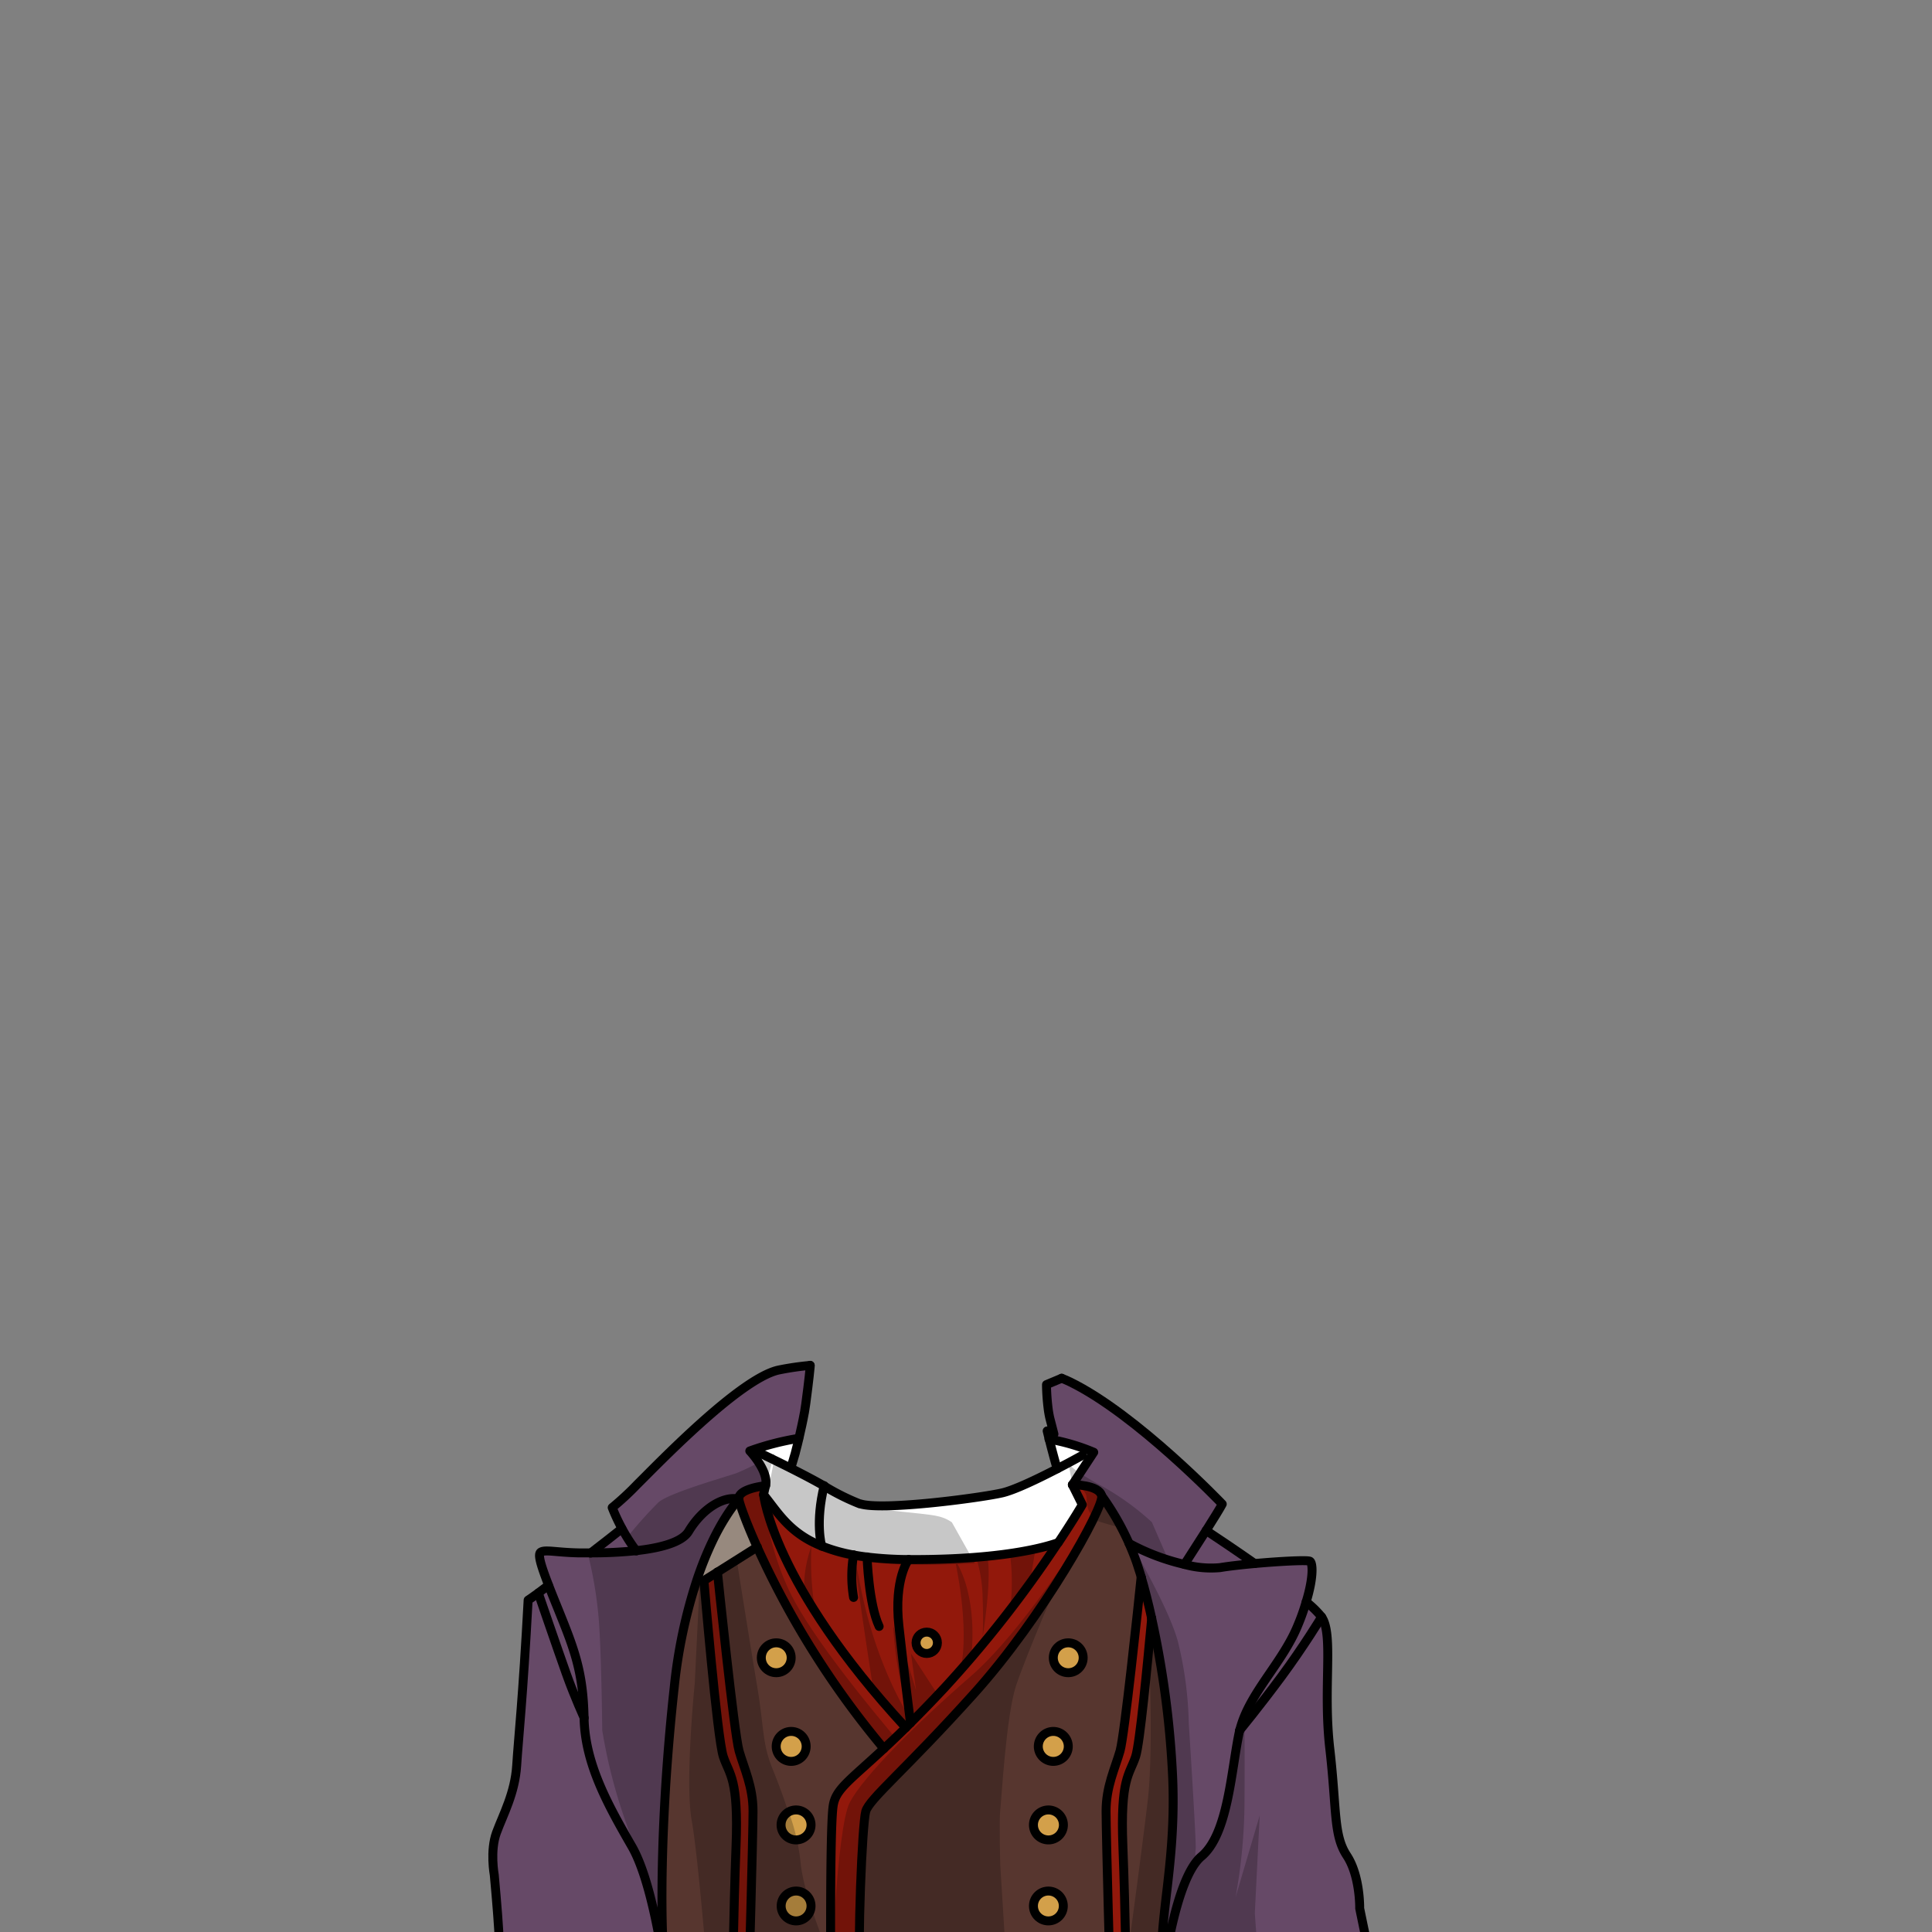 <svg xmlns="http://www.w3.org/2000/svg" viewBox="0 0 432 432">
  <rect x="0" y="0" width="432" height="432" fill="#808080" stroke="none"/>
  <defs>
    <style>.GUNDAN_RAT_OUTFIT_RAT_OUTFIT_4_cls-1{isolation:isolate;}.GUNDAN_RAT_OUTFIT_RAT_OUTFIT_4_cls-2{fill:#d3a04a;}.GUNDAN_RAT_OUTFIT_RAT_OUTFIT_4_cls-3{fill:#fff;}.GUNDAN_RAT_OUTFIT_RAT_OUTFIT_4_cls-4{fill:#92180b;}.GUNDAN_RAT_OUTFIT_RAT_OUTFIT_4_cls-5{fill:#c2afa1;}.GUNDAN_RAT_OUTFIT_RAT_OUTFIT_4_cls-6{fill:#57362f;}.GUNDAN_RAT_OUTFIT_RAT_OUTFIT_4_cls-7{fill:#664967;}.GUNDAN_RAT_OUTFIT_RAT_OUTFIT_4_cls-8{fill:none;stroke:#000;stroke-linecap:round;stroke-linejoin:round;stroke-width:2px;}.GUNDAN_RAT_OUTFIT_RAT_OUTFIT_4_cls-9{opacity:0.22;mix-blend-mode:multiply;}</style>
  </defs>
  <g class="GUNDAN_RAT_OUTFIT_RAT_OUTFIT_4_cls-1">
    <g id="Outfit">
      <path class="GUNDAN_RAT_OUTFIT_RAT_OUTFIT_4_cls-2" d="M238.86,367.33a3.35,3.35,0,1,0,3.34,3.35A3.35,3.35,0,0,0,238.86,367.33Z" />
      <path class="GUNDAN_RAT_OUTFIT_RAT_OUTFIT_4_cls-2" d="M235.51,387.15a3.35,3.35,0,1,0,3.35,3.34A3.34,3.34,0,0,0,235.51,387.15Z" />
      <path class="GUNDAN_RAT_OUTFIT_RAT_OUTFIT_4_cls-2" d="M234.42,404.71a3.35,3.35,0,1,0,3.35,3.35A3.34,3.34,0,0,0,234.42,404.71Z" />
      <path class="GUNDAN_RAT_OUTFIT_RAT_OUTFIT_4_cls-2" d="M234.42,422.84a3.34,3.34,0,1,0,3.35,3.34A3.35,3.35,0,0,0,234.42,422.84Z" />
      <circle class="GUNDAN_RAT_OUTFIT_RAT_OUTFIT_4_cls-2" cx="178.01" cy="426.18" r="3.34" />
      <path class="GUNDAN_RAT_OUTFIT_RAT_OUTFIT_4_cls-2" d="M178,404.71a3.35,3.35,0,1,0,3.34,3.35A3.34,3.34,0,0,0,178,404.71Z" />
      <path class="GUNDAN_RAT_OUTFIT_RAT_OUTFIT_4_cls-2" d="M180.26,390.49a3.35,3.35,0,1,0-3.35,3.35A3.34,3.34,0,0,0,180.26,390.49Z" />
      <circle class="GUNDAN_RAT_OUTFIT_RAT_OUTFIT_4_cls-2" cx="173.57" cy="370.68" r="3.34" />
      <circle class="GUNDAN_RAT_OUTFIT_RAT_OUTFIT_4_cls-2" cx="207.22" cy="367.33" r="2.39" />
      <path class="GUNDAN_RAT_OUTFIT_RAT_OUTFIT_4_cls-3" d="M239.79,332l2.23,4.46s-1.93,3.29-5.38,8.48a43.56,43.56,0,0,1-5.13,1.41h-.07c-1.54.34-3.37.68-5.53,1l-.1,0c-1.67.24-3.53.47-5.59.66l-.88.08-.93.08-1.1.08c-3.73.28-8,.45-13,.45h-1.15a82.5,82.5,0,0,1-9.29-.56c-1.06-.13-2.07-.28-3-.45a37,37,0,0,1-7.13-2h0c-6.69-2.68-9.32-6.77-12.27-10.59l0,0-.6-.75-.09-.12q0-.13.06-.3c.1-.48.23-1.07.39-1.7.4-1.63-.51-3.6-1.5-5.15a19.86,19.86,0,0,0-2-2.62l.13-.05h0l.11,0,.25-.09.16-.06.38-.13c.42-.14,1-.32,1.64-.52l.72-.21c1.42-.4,3.29-.87,5.61-1.34l.64-.13,1.13-.22.13,0c-.21.89-.42,1.7-.59,2.38v0c-.09.36-.18.69-.25,1v0c-.2.68-.47,1.62-.79,2.65l4.14,2.63s7.66,4.36,11.29,6c5.05,1.51,26.8-1.34,31.67-2.45,2.79-.63,8.18-3.24,12.33-5.39-.19-.57-.29-.93-.29-.93-.33-1.15-.64-2.3-.91-3.34s-.44-1.72-.61-2.39l.64.13,1.21.27,1.12.27.52.13q1.08.27,2,.54l1.11.33c.48.15.91.3,1.29.43l.29.1.79.3.45.18.59.26-3.07,4.69Z" />
      <path class="GUNDAN_RAT_OUTFIT_RAT_OUTFIT_4_cls-4" d="M231.51,346.33h-.07c-1.54.34-3.37.68-5.53,1l-.1,0c-1.67.24-3.53.47-5.59.66l-.88.08-.93.08-1.1.08c-3.73.28-8,.45-13,.45h-1.15a82.5,82.5,0,0,1-9.29-.56c-1.06-.13-2.07-.28-3-.45a37,37,0,0,1-7.13-2h0c-6.69-2.68-9.32-6.77-12.27-10.59l0,0-.6-.75-.09-.12s0,.37.18,1.08c.51,2.65,2.43,10.09,9.06,21.37l.21.35c.56,1,1.16,1.94,1.8,2.95l.36.58a184.71,184.71,0,0,0,20.19,25.77l1-1c2.26-2.24,4.78-4.83,7.6-7.85q2.09-2.24,4.07-4.5c3.86-4.38,7.41-8.76,10.57-12.88l1.26-1.65c3.85-5.12,7.08-9.77,9.54-13.47A43.56,43.56,0,0,1,231.51,346.33Zm-24.29,23.4a2.39,2.39,0,1,1,2.39-2.39A2.39,2.39,0,0,1,207.22,369.73Z" />
      <path class="GUNDAN_RAT_OUTFIT_RAT_OUTFIT_4_cls-4" d="M239.79,332l2.22,4.45s-1.92,3.3-5.37,8.48a258.85,258.85,0,0,1-25.44,32.5c-2.82,3-5.35,5.62-7.6,7.86l-1,1c-29.81-32.3-31.8-52.09-31.8-52.09.1-.54.26-1.24.45-2,0,0-6.22.63-6,3,.09.81,1.44,4.78,4.1,10.71A195.85,195.85,0,0,0,197.64,391c-7.87,7.31-10.81,9.11-11.35,12.84-.79,5.37-.52,39.6-.52,39.6l-.05,2.16h6.93l-.3-2.16c-.69-8.66.44-35.6,1.23-38.4s8.71-9.13,24.18-26.31,29.17-41.74,28.58-44.25S239.79,332,239.79,332Z" />
      <path class="GUNDAN_RAT_OUTFIT_RAT_OUTFIT_4_cls-4" d="M255.18,352.64c-.62,6.07-3.68,35.34-4.71,38.87-1.16,3.93-3.13,8-3.13,13.47s1,40.61,1,40.61h3.55s-.2-17.7-.79-32.84,1.47-15.84,2.85-20c.94-2.82,2.62-20.21,3.59-30.91h0C256.74,358.32,255.94,355.21,255.18,352.64Z" />
      <path class="GUNDAN_RAT_OUTFIT_RAT_OUTFIT_4_cls-4" d="M160.4,351.55l-3,1.87s2.95,35.23,4.33,39.36,3.44,4.82,2.85,20-.78,32.84-.78,32.84h3.54s1-35.1,1-40.61-2-9.54-3.12-13.47S160.47,352.13,160.4,351.55Z" />
      <path class="GUNDAN_RAT_OUTFIT_RAT_OUTFIT_4_cls-5" d="M169.34,345.9l-8.94,5.64h0l-3,1.87-1.51-.45c4.31-12.69,9.31-17.78,9.31-17.78C165.33,336,166.68,340,169.34,345.9Z" />
      <path class="GUNDAN_RAT_OUTFIT_RAT_OUTFIT_4_cls-6" d="M262.2,397.21a210.39,210.39,0,0,0-4.68-35.34c-1,10.7-2.65,28.09-3.59,30.91-1.38,4.13-3.44,4.82-2.85,20s.79,32.84.79,32.84h8.24v-4.06C258.54,430.38,263.12,417.66,262.2,397.21Z" />
      <path class="GUNDAN_RAT_OUTFIT_RAT_OUTFIT_4_cls-6" d="M254.74,351.2c-.18-.59-.36-1.14-.53-1.65-.43-1.26-.91-2.48-1.4-3.63-.12-.27-.23-.54-.35-.8-.54-1.22-1.11-2.37-1.67-3.43-.42-.81-.84-1.56-1.24-2.25l0,0c-.45-.8-.89-1.52-1.29-2.14l-.16-.25c0-.06-.07-.12-.11-.17h0l0-.1v0c-.93-1.43-1.55-2.24-1.55-2.24.14.62-.56,2.5-1.9,5.26v0a151.67,151.67,0,0,1-7.64,13.4l0,0h0a195.38,195.38,0,0,1-19,25.51c-15.47,17.17-23.39,23.5-24.18,26.3s-1.92,29.75-1.22,38.4l.29,2.16h55.67s-1-35.1-1-40.61,2-9.54,3.13-13.47c1-3.39,3.87-30.69,4.63-38.11,0-.28.06-.54.08-.76C255,352.14,254.89,351.65,254.74,351.2Zm-20.32,78.33a3.35,3.35,0,1,1,3.35-3.34A3.35,3.35,0,0,1,234.42,429.53Zm0-18.13a3.35,3.35,0,1,1,3.35-3.34A3.34,3.34,0,0,1,234.42,411.4Zm1.1-17.56a3.35,3.35,0,1,1,3.34-3.35A3.35,3.35,0,0,1,235.52,393.84ZM238.86,374a3.34,3.34,0,1,1,3.34-3.34A3.33,3.33,0,0,1,238.86,374Z" />
      <path class="GUNDAN_RAT_OUTFIT_RAT_OUTFIT_4_cls-6" d="M181.88,369.31A197.15,197.15,0,0,1,169.4,346l-.06-.14-4.6,2.91h0l-4.32,2.73c.06.59,3.69,36.06,4.83,40s3.12,8,3.12,13.47-1,40.61-1,40.61h18.34s0-.14,0-.41l0-1.75s0-1.63,0-4.24c0-9.33-.07-31.16.55-35.36.55-3.72,3.48-5.53,11.35-12.83A186.16,186.16,0,0,1,181.88,369.31Zm-3.66,42.08H178a3.35,3.35,0,0,1-1.65-6.26,3.41,3.41,0,0,1,1.65-.43,3.34,3.34,0,0,1,.21,6.68Zm-4.65-20.9a3.35,3.35,0,1,1,3.35,3.35A3.35,3.35,0,0,1,173.57,390.49Zm0-23.15a3.35,3.35,0,0,1,3.09,2,3.34,3.34,0,1,1-6.41,1.64c0-.11,0-.22,0-.34A3.34,3.34,0,0,1,173.57,367.34ZM178,429.53a3.35,3.35,0,1,1,0-6.69,3.37,3.37,0,0,1,3.34,3.35.28.28,0,0,1,0,.09A3.33,3.33,0,0,1,178,429.53Z" />
      <path class="GUNDAN_RAT_OUTFIT_RAT_OUTFIT_4_cls-6" d="M157.44,353.42l-1.51-.45a114.39,114.39,0,0,0-5.17,24.31c-3,27.23-3.26,51.79-2.1,63.65.35,2.45.52,4,.52,4v.65h14.66s.19-17.7.78-32.84-1.48-15.84-2.85-20S157.44,353.42,157.44,353.42Z" />
      <path class="GUNDAN_RAT_OUTFIT_RAT_OUTFIT_4_cls-7" d="M181.05,305.3h.11c0,.11,0,.22,0,.33-.13,1.33-.31,3-.53,4.73-.14,1.17-.29,2.38-.46,3.57-.07.51-.15,1-.24,1.55,0,.18-.07.37-.1.56v0c-.08.43-.16.87-.25,1.3h0l-.27,1.3c-.22,1-.45,2-.67,3l-.13,0-1.13.22-.64.13c-2.32.47-4.19.94-5.61,1.34l-.72.21c-.68.2-1.22.38-1.64.52l-.38.13-.16.06-.25.09-.11,0h0l-.13.05a19.86,19.86,0,0,1,2,2.62c1,1.55,1.9,3.52,1.5,5.15h-.07l-.48.06a16.17,16.17,0,0,0-3.15.75,5.9,5.9,0,0,0-.63.25l0,0c-.92.43-1.62,1-1.6,1.79h0a.28.28,0,0,1,0,.09h0a7,7,0,0,0-.49.54.18.18,0,0,0-.05.07c-1.41,1.7-5.31,7-8.77,17.16a114.5,114.5,0,0,0-5.17,24.32c-2.5,22.57-3.09,43.32-2.56,56.5v.07c.11,2.69.26,5.06.46,7.07.15,1.54.32,2.85.51,3.94a.42.42,0,0,1,0,.07v.65H109.75s2-9.73,1.77-13.86-1-12.49-1-12.49-1-5.41.49-9.44,4.13-8.85,4.52-15,1.38-14.95,2.56-37c.42-.26,1.21-.82,2.25-1.58.67-.49,1.45-1.08,2.3-1.72-1.88-4.86-2.45-7-1.7-7.42,1-.59,3.54.1,8.46.2l2.15,0h.48l0,0c2.88-2.24,5.5-4.27,7-5.44a41.52,41.52,0,0,1-2.19-4.69A62.71,62.71,0,0,0,142.4,332c4.62-4.56,22.81-23.56,31.57-25.63.6-.14,1.35-.29,2.25-.43l.71-.11,1-.13C178.84,305.55,179.9,305.42,181.05,305.3Z" />
      <path class="GUNDAN_RAT_OUTFIT_RAT_OUTFIT_4_cls-7" d="M307.31,445.59h-47.2v-4.06c-1.57-11.14,3-23.86,2.1-44.32a211.34,211.34,0,0,0-4.69-35.34c-.78-3.54-1.58-6.65-2.34-9.23-.14-.5-.29-1-.44-1.44s-.36-1.14-.53-1.65c-.43-1.26-.91-2.48-1.4-3.63-.12-.27-.23-.54-.35-.8-.54-1.22-1.11-2.37-1.67-3.43-.42-.81-.84-1.56-1.24-2.25l0,0c-.45-.8-.89-1.52-1.29-2.14l-.16-.25-.11-.17h0l0-.1v0c-.93-1.43-1.55-2.24-1.55-2.24h0c-.59-2.51-6.55-2.49-6.55-2.49l1.7-2.58,3.07-4.69-.59-.26-.45-.18-.79-.3-.29-.1c-.38-.13-.81-.28-1.29-.43l-1.11-.33q-.9-.27-2-.54l-.52-.13-1.12-.27-1.21-.27-.64-.13c-.28-1.1-.44-1.79-.44-1.79l1.51.7-.93-3.61c-.11-.48-.21-1-.3-1.6A49.24,49.24,0,0,1,234,310h0c0-.13,0-.25,0-.37h0l3.42-1.42c.68.26,1.31.54,1.91.83,14.89,7.27,34,27.3,34,27.3-.41.81-1.91,3.24-3.6,5.91,2.4,1.6,6.56,4.38,10.86,7.4,5.64-.51,11.7-.82,12.34-.53s.9,3.46-.83,9.1a20.45,20.45,0,0,1,3.45,3.36c2.75,3.94.26,15.74,1.84,29.5s.78,19.27,3.8,23.86,2.88,11.8,2.88,11.8,2.74,13.46,3.23,14.73l-.21.09Z" />
      <path class="GUNDAN_RAT_OUTFIT_RAT_OUTFIT_4_cls-8" d="M185.72,445.59l.05-2.16s-.27-34.23.52-39.6c.54-3.73,3.48-5.53,11.35-12.84,1.46-1.35,3.09-2.9,4.91-4.69l1-1c2.25-2.24,4.78-4.84,7.6-7.86a258.85,258.85,0,0,0,25.44-32.5" />
      <path class="GUNDAN_RAT_OUTFIT_RAT_OUTFIT_4_cls-8" d="M183.73,345.7c-7.22-2.89-9.71-7.42-13-11.49.1-.53.26-1.23.45-2,.79-3.21-3.52-7.77-3.52-7.77a60.51,60.51,0,0,1,10.92-2.82" />
      <path class="GUNDAN_RAT_OUTFIT_RAT_OUTFIT_4_cls-8" d="M239.79,332l4.77-7.27a45.6,45.6,0,0,0-10-2.94" />
      <path class="GUNDAN_RAT_OUTFIT_RAT_OUTFIT_4_cls-8" d="M239.79,332l2.22,4.45s-1.92,3.3-5.37,8.48c-3.3,1.17-12.89,3.79-32.32,3.79h-1.15a82.5,82.5,0,0,1-9.29-.56c-1.06-.13-2.07-.28-3-.46a36.34,36.34,0,0,1-7.13-2" />
      <path class="GUNDAN_RAT_OUTFIT_RAT_OUTFIT_4_cls-8" d="M192.65,445.59l-.3-2.16c-.69-8.66.44-35.6,1.23-38.4s8.71-9.13,24.18-26.31,29.17-41.74,28.58-44.25-6.55-2.49-6.55-2.49" />
      <path class="GUNDAN_RAT_OUTFIT_RAT_OUTFIT_4_cls-8" d="M170.75,334.21s2,19.79,31.8,52.09" />
      <path class="GUNDAN_RAT_OUTFIT_RAT_OUTFIT_4_cls-8" d="M171.2,332.2s-6.22.63-6,3c.09.81,1.44,4.78,4.1,10.71A195.85,195.85,0,0,0,197.64,391" />
      <path class="GUNDAN_RAT_OUTFIT_RAT_OUTFIT_4_cls-8" d="M246.34,334.47a59.25,59.25,0,0,1,6.12,10.64" />
      <path class="GUNDAN_RAT_OUTFIT_RAT_OUTFIT_4_cls-8" d="M257.52,361.86c-.78-3.54-1.58-6.65-2.34-9.22" />
      <path class="GUNDAN_RAT_OUTFIT_RAT_OUTFIT_4_cls-8" d="M277.2,386.9c-.07.27-.12.53-.18.8-1.77,8.72-2.49,22.49-8.39,27.41s-8.52,26.42-8.52,26.42c-1.57-11.15,3-23.87,2.09-44.32a210.39,210.39,0,0,0-4.68-35.34" />
      <path class="GUNDAN_RAT_OUTFIT_RAT_OUTFIT_4_cls-8" d="M255.18,352.64c-.14-.51-.29-1-.44-1.45s-.36-1.13-.53-1.64c-.53-1.56-1.13-3-1.75-4.44a49.24,49.24,0,0,0,12.37,4.69,22.35,22.35,0,0,0,7.93.73c1.89-.32,4.78-.65,7.79-.92,5.64-.51,11.7-.82,12.34-.52s.9,3.46-.83,9.1c-.45,1.51-1,3.19-1.79,5.06-3.43,8.57-11,15.3-13.06,23.64" />
      <path class="GUNDAN_RAT_OUTFIT_RAT_OUTFIT_4_cls-8" d="M142.29,346.79a38.31,38.31,0,0,1-3.21-5,41.52,41.52,0,0,1-2.19-4.69A62.71,62.71,0,0,0,142.4,332c4.62-4.56,22.81-23.56,31.57-25.63a62.63,62.63,0,0,1,7.19-1.06" />
      <path class="GUNDAN_RAT_OUTFIT_RAT_OUTFIT_4_cls-8" d="M237.39,308.18c.68.26,1.31.54,1.91.83,14.89,7.27,34,27.3,34,27.3-.41.81-1.91,3.24-3.6,5.91s-3.72,5.82-4.86,7.59" />
      <path class="GUNDAN_RAT_OUTFIT_RAT_OUTFIT_4_cls-8" d="M165.24,335.19s-5,5.09-9.31,17.78a114.39,114.39,0,0,0-5.17,24.31c-3,27.23-3.26,51.79-2.1,63.65.15,1.56.33,2.91.52,4,0,0-.17-1.56-.52-4-1-6.95-3.42-21.16-7.34-28-5.32-9.25-10.53-18.49-10.72-28.82s-2.27-15.54-5.8-24.29c-.84-2.07-1.56-3.85-2.14-5.37-1.88-4.85-2.45-7-1.7-7.41,1-.59,3.54.09,8.46.19.67,0,1.57,0,2.63,0a96.05,96.05,0,0,0,10.24-.5c5.22-.58,10.22-1.82,11.71-4.35C157,337.42,161.64,334.44,165.24,335.19Z" />
      <path class="GUNDAN_RAT_OUTFIT_RAT_OUTFIT_4_cls-8" d="M132.05,347.28c2.9-2.24,5.52-4.28,7-5.47" />
      <path class="GUNDAN_RAT_OUTFIT_RAT_OUTFIT_4_cls-8" d="M307.05,441.53l.26,4.06H109.75s2-9.74,1.77-13.87-1-12.48-1-12.48-1-5.41.49-9.45,4.13-8.85,4.52-15,1.38-14.95,2.56-37c.42-.27,1.21-.82,2.25-1.58.67-.5,1.45-1.08,2.3-1.73" />
      <path class="GUNDAN_RAT_OUTFIT_RAT_OUTFIT_4_cls-8" d="M269.69,342.22c2.4,1.59,6.56,4.38,10.86,7.39" />
      <path class="GUNDAN_RAT_OUTFIT_RAT_OUTFIT_4_cls-8" d="M292.06,358.19a20.45,20.45,0,0,1,3.45,3.36c2.75,3.93.26,15.73,1.84,29.5s.78,19.27,3.8,23.86,2.88,11.8,2.88,11.8,2.74,13.46,3.23,14.72c0,.06,0,.1.05.1" />
      <path class="GUNDAN_RAT_OUTFIT_RAT_OUTFIT_4_cls-8" d="M203.17,348.69S199.83,353,201,363.58s2.59,21.69,2.59,21.69" />
      <path class="GUNDAN_RAT_OUTFIT_RAT_OUTFIT_4_cls-8" d="M193.88,348.13s.34,10.53,2.7,15.54" />
      <path class="GUNDAN_RAT_OUTFIT_RAT_OUTFIT_4_cls-8" d="M190.86,347.67a28.44,28.44,0,0,0,0,9.52" />
      <path class="GUNDAN_RAT_OUTFIT_RAT_OUTFIT_4_cls-8" d="M160.4,351.55l-3,1.87s2.95,35.23,4.33,39.36,3.44,4.82,2.85,20-.78,32.84-.78,32.84" />
      <line class="GUNDAN_RAT_OUTFIT_RAT_OUTFIT_4_cls-8" x1="169.34" y1="345.9" x2="160.4" y2="351.54" />
      <path class="GUNDAN_RAT_OUTFIT_RAT_OUTFIT_4_cls-8" d="M167.38,445.59s1-35.1,1-40.61-2-9.54-3.12-13.47-4.77-39.38-4.84-40h0" />
      <path class="GUNDAN_RAT_OUTFIT_RAT_OUTFIT_4_cls-8" d="M257.52,361.86h0c-1,10.7-2.65,28.09-3.59,30.91-1.38,4.13-3.44,4.82-2.85,20s.79,32.84.79,32.84" />
      <path class="GUNDAN_RAT_OUTFIT_RAT_OUTFIT_4_cls-8" d="M248.32,445.59s-1-35.1-1-40.61,2-9.54,3.13-13.47c1-3.53,4.09-32.8,4.71-38.87" />
      <path class="GUNDAN_RAT_OUTFIT_RAT_OUTFIT_4_cls-8" d="M120.36,356.2s4.37,12.75,6.27,18.07,4,9.86,4,9.86" />
      <path class="GUNDAN_RAT_OUTFIT_RAT_OUTFIT_4_cls-8" d="M295.51,361.55s-3.87,6.42-9,13.37c-5,6.75-9.09,11.7-9.32,12h0" />
      <path class="GUNDAN_RAT_OUTFIT_RAT_OUTFIT_4_cls-8" d="M242,325.42s-1.25.7-3.12,1.7h0l-2.5,1.31c-4.15,2.15-9.54,4.76-12.33,5.39-4.87,1.11-26.62,4-31.67,2.45l-.11,0a51.17,51.17,0,0,1-8-4c-2.06-1.21-4.92-2.69-7.51-4-1.35-.68-2.63-1.31-3.68-1.82l-.29-.15-.91-.44-1.57-.75" />
      <path class="GUNDAN_RAT_OUTFIT_RAT_OUTFIT_4_cls-8" d="M237.39,308.18,234,309.6h0c0,.12,0,.24,0,.37h0a49.24,49.24,0,0,0,.43,5.48c.09.58.19,1.12.3,1.6l.93,3.61-1.51-.7s.16.69.44,1.79c.17.67.37,1.49.61,2.39s.58,2.19.91,3.34c0,0,.1.36.29.93" />
      <path class="GUNDAN_RAT_OUTFIT_RAT_OUTFIT_4_cls-8" d="M181.16,305.29c0,.11,0,.22,0,.33-.13,1.33-.31,3-.53,4.73-.14,1.17-.29,2.38-.46,3.57-.07.51-.15,1-.24,1.55,0,.18-.07.37-.1.56h0c-.08.43-.16.87-.25,1.3h0l-.27,1.3c-.22,1-.45,2-.67,3s-.42,1.7-.59,2.38v0c-.09.36-.18.69-.25,1v0c-.2.68-.47,1.62-.79,2.65,0,.18-.11.36-.17.55" />
      <path class="GUNDAN_RAT_OUTFIT_RAT_OUTFIT_4_cls-8" d="M183.73,345.7h0c-.06-.2-1.47-5.27.56-13.5" />
      <circle class="GUNDAN_RAT_OUTFIT_RAT_OUTFIT_4_cls-8" cx="173.57" cy="370.68" r="3.34" />
      <path class="GUNDAN_RAT_OUTFIT_RAT_OUTFIT_4_cls-8" d="M180.26,390.49a3.35,3.35,0,1,1-3.35-3.34A3.35,3.35,0,0,1,180.26,390.49Z" />
      <path class="GUNDAN_RAT_OUTFIT_RAT_OUTFIT_4_cls-8" d="M181.35,408.06a3.35,3.35,0,1,1-3.34-3.35A3.35,3.35,0,0,1,181.35,408.06Z" />
      <circle class="GUNDAN_RAT_OUTFIT_RAT_OUTFIT_4_cls-8" cx="178.01" cy="426.18" r="3.34" />
      <circle class="GUNDAN_RAT_OUTFIT_RAT_OUTFIT_4_cls-8" cx="238.86" cy="370.68" r="3.34" />
      <circle class="GUNDAN_RAT_OUTFIT_RAT_OUTFIT_4_cls-8" cx="207.22" cy="367.33" r="2.39" />
      <path class="GUNDAN_RAT_OUTFIT_RAT_OUTFIT_4_cls-8" d="M232.17,390.49a3.35,3.35,0,1,0,3.34-3.34A3.35,3.35,0,0,0,232.17,390.49Z" />
      <path class="GUNDAN_RAT_OUTFIT_RAT_OUTFIT_4_cls-8" d="M231.08,408.06a3.35,3.35,0,1,0,3.34-3.35A3.35,3.35,0,0,0,231.08,408.06Z" />
      <circle class="GUNDAN_RAT_OUTFIT_RAT_OUTFIT_4_cls-8" cx="234.42" cy="426.18" r="3.34" />
      <g class="GUNDAN_RAT_OUTFIT_RAT_OUTFIT_4_cls-9">
        <path d="M173.13,325a56.85,56.85,0,0,1-8.4,4.38c-3.09,1.05-15.15,4.46-17.51,6.56a95.7,95.7,0,0,0-7,7.83l2,3-10.81.5A91.34,91.34,0,0,1,134,363.67c.53,9,.66,23.22.66,23.22a118.35,118.35,0,0,0,5,19.76c3.68,10.62,5.25,15.45,5.25,15.45l3.34,11.76s-.13-23,.79-36,2-29.5,6.36-42.67,9.89-20.12,9.89-20.12a12.1,12.1,0,0,1,1.58-1.78c.35-.14,4.38-1.09,4.38-1.09Z" />
        <path d="M164.73,348.81s3.13,19.68,4.61,28.47,1.08,12.47,3.31,18,3.15,8.48,3.15,8.48A45.22,45.22,0,0,1,179,416.35c.68,6.95,4.58,15.93,5.3,18.42s2,6.17,2,6.17l-.63,4.65H158.56s-2.34-29.93-3.89-38.5.68-30.73.68-30.73l1-20.46-.56-2.09s7.21-14.62,9.76-18.62,5.18-2.88,5.18-2.88a61.32,61.32,0,0,0,5.18,22.16c5.25,12.25,24.7,34.33,24.39,34.31a18.32,18.32,0,0,0-2.68,1.71A154.79,154.79,0,0,1,179,363.67c-9.12-16.42-9.38-17.77-9.38-17.77Z" />
        <path d="M236.76,353.2s-7.33,17-9.56,23.69-3.27,25.61-3.54,27.82,0,12.3,0,12.3l1.77,28.58H185.72S186.94,409,190,403.07s15.25-18,27-28.19,25.16-31.82,25.16-31.82Z" />
        <path d="M247.88,336.7s13.21,21.21,15.57,30.63a82.8,82.8,0,0,1,2.36,17.94s1.72,26.89,1.55,28.17a8,8,0,0,0,0,2.26s-3.62,14.65-3.62,20.06a46.15,46.15,0,0,0,1.08,9.83H251s4.31-31.47,5.67-43.27.31-40.91-1.06-47.1S247.88,336.7,247.88,336.7Z" />
        <path d="M278.27,385.6s.07,7.44,0,18.13a122.85,122.85,0,0,1-2,20.52l5.4-18.29-1.09,21.83.6,8.36,1.58,5.38v4.06H262.86s-2-6.32.59-15.14,3.64-13.59,3.71-13.88,4.45-2.05,6.27-11.15,3.62-17.86,3.65-18S278.27,385.6,278.27,385.6Z" />
        <path d="M238.86,327s-.12,1.12,7,5a59.08,59.08,0,0,1,11.7,8.36l2.72,6.26,1.31,3-8.74-3.69s-.58-4.1-2.61-4.47a50.74,50.74,0,0,1-5.77-1.69s.21-.19-.71-1.46-.66-3.51-.92-4.09a2.83,2.83,0,0,0-.79-1.12,11.51,11.51,0,0,0-2.22-1.11Z" />
        <path d="M195.23,377.54s-6.47-41.86-2.9-23.24,11.12,29.83,11.12,29.83a85.4,85.4,0,0,1-3.72-20.46l3.24,8.27,1.86,6-1.13-8.21,4.83,7.43,1.08,1.62-7.06,7.53Z" />
        <path d="M181.44,345.7s-2.24,5.88-1.45,11l2.37,3.87A65.79,65.79,0,0,1,181.44,345.7Z" />
        <path d="M218.41,348.69a32,32,0,0,1,1.31,8.56c.2,5.34,0,8.75,0,8.75s2.1-12.55,1.05-18l-2.36.21Z" />
        <path d="M225.81,347.35a47.33,47.33,0,0,1,0,12.9,56.05,56.05,0,0,0,4.73-7.82l1-6.1Z" />
        <path d="M213.5,348.69s3.44,14.82,1.27,24.64c2.85-3.13,2.46-3.61,2.46-3.61S218.81,357.11,213.5,348.69Z" />
        <path d="M218,349.53s-1.51.11-3.91.21l-.39,0c-2.9.11-7,.2-11.22.08-2.86-.07-5.82-.25-8.56-.57-.88-.11-1.74-.22-2.56-.36l-.69-.12a21.07,21.07,0,0,1-6.4-2c-1-.58-1.95-1.15-2.8-1.69-6-3.84-7.92-6.78-7.92-6.78l-2.11-3.19,0,0,1.66-8.69,0-.18,2.33.51,1.49.94,4.14,2.63s7.66,4.36,11.29,6c.41.18.77.33,1.06.43,2.85,1,13.77,1.63,16.17,2.26a8.57,8.57,0,0,1,3.26,1.38l4.44,7.91Z" />
      </g>
    </g>
  </g>
</svg>